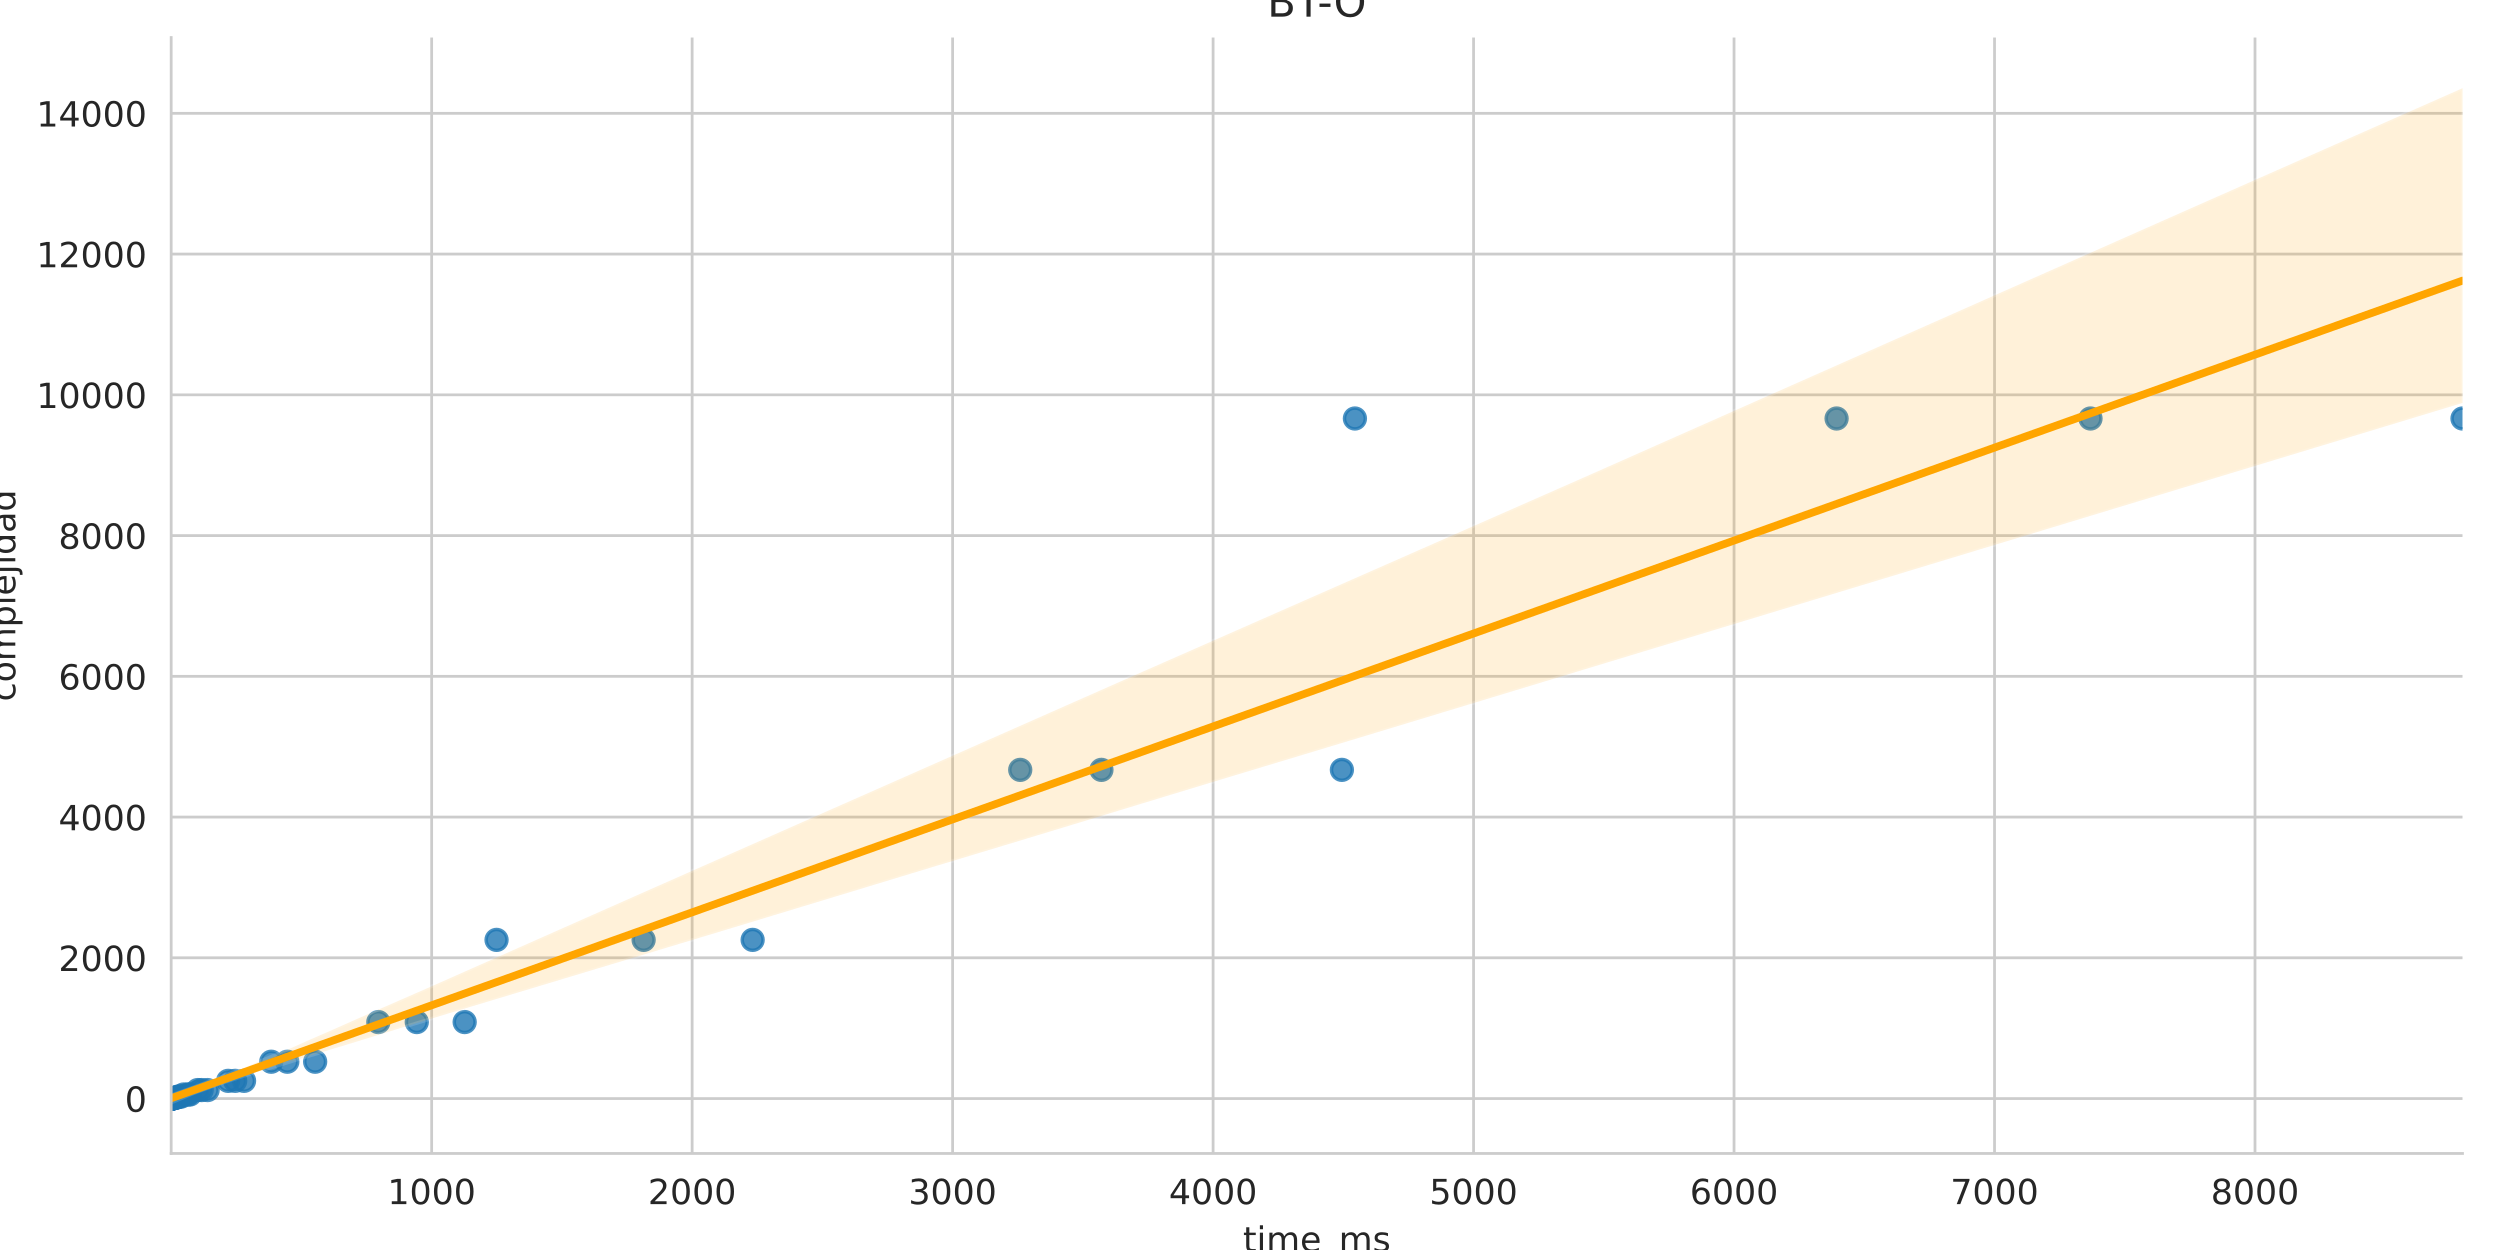 <?xml version="1.0" encoding="utf-8" standalone="no"?>
<!DOCTYPE svg PUBLIC "-//W3C//DTD SVG 1.1//EN"
  "http://www.w3.org/Graphics/SVG/1.1/DTD/svg11.dtd">
<!-- Created with matplotlib (https://matplotlib.org/) -->
<svg height="360pt" version="1.1" viewBox="0 0 720 360" width="720pt" xmlns="http://www.w3.org/2000/svg" xmlns:xlink="http://www.w3.org/1999/xlink">
 <defs>
  <style type="text/css">*{stroke-linecap:butt;stroke-linejoin:round;}</style>
 </defs>
 <g id="figure_1">
  <g id="patch_1">
   <path d="M 0 360 
L 720 360 
L 720 0 
L 0 0 
z
" style="fill:#ffffff;"/>
  </g>
  <g id="axes_1">
   <g id="patch_2">
    <path d="M 49.3 332.2 
L 709.2 332.2 
L 709.2 10.8 
L 49.3 10.8 
z
" style="fill:#ffffff;"/>
   </g>
   <g id="matplotlib.axis_1">
    <g id="xtick_1">
     <g id="line2d_1">
      <path clip-path="url(#pbe3dc96003)" d="M 124.317 332.2 
L 124.317 10.8 
" style="fill:none;stroke:#cccccc;stroke-linecap:round;stroke-width:0.8;"/>
     </g>
     <g id="text_1">
      <!-- 1000 -->
      <g style="fill:#262626;" transform="translate(111.592 346.798)scale(0.1 -0.1)">
       <defs>
        <path d="M 12.406 8.297 
L 28.516 8.297 
L 28.516 63.922 
L 10.984 60.406 
L 10.984 69.391 
L 28.422 72.906 
L 38.281 72.906 
L 38.281 8.297 
L 54.391 8.297 
L 54.391 0 
L 12.406 0 
z
" id="DejaVuSans-49"/>
        <path d="M 31.781 66.406 
Q 24.172 66.406 20.328 58.906 
Q 16.5 51.422 16.5 36.375 
Q 16.5 21.391 20.328 13.891 
Q 24.172 6.391 31.781 6.391 
Q 39.453 6.391 43.281 13.891 
Q 47.125 21.391 47.125 36.375 
Q 47.125 51.422 43.281 58.906 
Q 39.453 66.406 31.781 66.406 
z
M 31.781 74.219 
Q 44.047 74.219 50.516 64.516 
Q 56.984 54.828 56.984 36.375 
Q 56.984 17.969 50.516 8.266 
Q 44.047 -1.422 31.781 -1.422 
Q 19.531 -1.422 13.062 8.266 
Q 6.594 17.969 6.594 36.375 
Q 6.594 54.828 13.062 64.516 
Q 19.531 74.219 31.781 74.219 
z
" id="DejaVuSans-48"/>
       </defs>
       <use xlink:href="#DejaVuSans-49"/>
       <use x="63.623" xlink:href="#DejaVuSans-48"/>
       <use x="127.246" xlink:href="#DejaVuSans-48"/>
       <use x="190.869" xlink:href="#DejaVuSans-48"/>
      </g>
     </g>
    </g>
    <g id="xtick_2">
     <g id="line2d_2">
      <path clip-path="url(#pbe3dc96003)" d="M 199.335 332.2 
L 199.335 10.8 
" style="fill:none;stroke:#cccccc;stroke-linecap:round;stroke-width:0.8;"/>
     </g>
     <g id="text_2">
      <!-- 2000 -->
      <g style="fill:#262626;" transform="translate(186.61 346.798)scale(0.1 -0.1)">
       <defs>
        <path d="M 19.188 8.297 
L 53.609 8.297 
L 53.609 0 
L 7.328 0 
L 7.328 8.297 
Q 12.938 14.109 22.625 23.891 
Q 32.328 33.688 34.812 36.531 
Q 39.547 41.844 41.422 45.531 
Q 43.312 49.219 43.312 52.781 
Q 43.312 58.594 39.234 62.25 
Q 35.156 65.922 28.609 65.922 
Q 23.969 65.922 18.812 64.312 
Q 13.672 62.703 7.812 59.422 
L 7.812 69.391 
Q 13.766 71.781 18.938 73 
Q 24.125 74.219 28.422 74.219 
Q 39.75 74.219 46.484 68.547 
Q 53.219 62.891 53.219 53.422 
Q 53.219 48.922 51.531 44.891 
Q 49.859 40.875 45.406 35.406 
Q 44.188 33.984 37.641 27.219 
Q 31.109 20.453 19.188 8.297 
z
" id="DejaVuSans-50"/>
       </defs>
       <use xlink:href="#DejaVuSans-50"/>
       <use x="63.623" xlink:href="#DejaVuSans-48"/>
       <use x="127.246" xlink:href="#DejaVuSans-48"/>
       <use x="190.869" xlink:href="#DejaVuSans-48"/>
      </g>
     </g>
    </g>
    <g id="xtick_3">
     <g id="line2d_3">
      <path clip-path="url(#pbe3dc96003)" d="M 274.353 332.2 
L 274.353 10.8 
" style="fill:none;stroke:#cccccc;stroke-linecap:round;stroke-width:0.8;"/>
     </g>
     <g id="text_3">
      <!-- 3000 -->
      <g style="fill:#262626;" transform="translate(261.628 346.798)scale(0.1 -0.1)">
       <defs>
        <path d="M 40.578 39.312 
Q 47.656 37.797 51.625 33 
Q 55.609 28.219 55.609 21.188 
Q 55.609 10.406 48.188 4.484 
Q 40.766 -1.422 27.094 -1.422 
Q 22.516 -1.422 17.656 -0.516 
Q 12.797 0.391 7.625 2.203 
L 7.625 11.719 
Q 11.719 9.328 16.594 8.109 
Q 21.484 6.891 26.812 6.891 
Q 36.078 6.891 40.938 10.547 
Q 45.797 14.203 45.797 21.188 
Q 45.797 27.641 41.281 31.266 
Q 36.766 34.906 28.719 34.906 
L 20.219 34.906 
L 20.219 43.016 
L 29.109 43.016 
Q 36.375 43.016 40.234 45.922 
Q 44.094 48.828 44.094 54.297 
Q 44.094 59.906 40.109 62.906 
Q 36.141 65.922 28.719 65.922 
Q 24.656 65.922 20.016 65.031 
Q 15.375 64.156 9.812 62.312 
L 9.812 71.094 
Q 15.438 72.656 20.344 73.438 
Q 25.25 74.219 29.594 74.219 
Q 40.828 74.219 47.359 69.109 
Q 53.906 64.016 53.906 55.328 
Q 53.906 49.266 50.438 45.094 
Q 46.969 40.922 40.578 39.312 
z
" id="DejaVuSans-51"/>
       </defs>
       <use xlink:href="#DejaVuSans-51"/>
       <use x="63.623" xlink:href="#DejaVuSans-48"/>
       <use x="127.246" xlink:href="#DejaVuSans-48"/>
       <use x="190.869" xlink:href="#DejaVuSans-48"/>
      </g>
     </g>
    </g>
    <g id="xtick_4">
     <g id="line2d_4">
      <path clip-path="url(#pbe3dc96003)" d="M 349.371 332.2 
L 349.371 10.8 
" style="fill:none;stroke:#cccccc;stroke-linecap:round;stroke-width:0.8;"/>
     </g>
     <g id="text_4">
      <!-- 4000 -->
      <g style="fill:#262626;" transform="translate(336.646 346.798)scale(0.1 -0.1)">
       <defs>
        <path d="M 37.797 64.312 
L 12.891 25.391 
L 37.797 25.391 
z
M 35.203 72.906 
L 47.609 72.906 
L 47.609 25.391 
L 58.016 25.391 
L 58.016 17.188 
L 47.609 17.188 
L 47.609 0 
L 37.797 0 
L 37.797 17.188 
L 4.891 17.188 
L 4.891 26.703 
z
" id="DejaVuSans-52"/>
       </defs>
       <use xlink:href="#DejaVuSans-52"/>
       <use x="63.623" xlink:href="#DejaVuSans-48"/>
       <use x="127.246" xlink:href="#DejaVuSans-48"/>
       <use x="190.869" xlink:href="#DejaVuSans-48"/>
      </g>
     </g>
    </g>
    <g id="xtick_5">
     <g id="line2d_5">
      <path clip-path="url(#pbe3dc96003)" d="M 424.388 332.2 
L 424.388 10.8 
" style="fill:none;stroke:#cccccc;stroke-linecap:round;stroke-width:0.8;"/>
     </g>
     <g id="text_5">
      <!-- 5000 -->
      <g style="fill:#262626;" transform="translate(411.663 346.798)scale(0.1 -0.1)">
       <defs>
        <path d="M 10.797 72.906 
L 49.516 72.906 
L 49.516 64.594 
L 19.828 64.594 
L 19.828 46.734 
Q 21.969 47.469 24.109 47.828 
Q 26.266 48.188 28.422 48.188 
Q 40.625 48.188 47.75 41.5 
Q 54.891 34.812 54.891 23.391 
Q 54.891 11.625 47.562 5.094 
Q 40.234 -1.422 26.906 -1.422 
Q 22.312 -1.422 17.547 -0.641 
Q 12.797 0.141 7.719 1.703 
L 7.719 11.625 
Q 12.109 9.234 16.797 8.062 
Q 21.484 6.891 26.703 6.891 
Q 35.156 6.891 40.078 11.328 
Q 45.016 15.766 45.016 23.391 
Q 45.016 31 40.078 35.438 
Q 35.156 39.891 26.703 39.891 
Q 22.75 39.891 18.812 39.016 
Q 14.891 38.141 10.797 36.281 
z
" id="DejaVuSans-53"/>
       </defs>
       <use xlink:href="#DejaVuSans-53"/>
       <use x="63.623" xlink:href="#DejaVuSans-48"/>
       <use x="127.246" xlink:href="#DejaVuSans-48"/>
       <use x="190.869" xlink:href="#DejaVuSans-48"/>
      </g>
     </g>
    </g>
    <g id="xtick_6">
     <g id="line2d_6">
      <path clip-path="url(#pbe3dc96003)" d="M 499.406 332.2 
L 499.406 10.8 
" style="fill:none;stroke:#cccccc;stroke-linecap:round;stroke-width:0.8;"/>
     </g>
     <g id="text_6">
      <!-- 6000 -->
      <g style="fill:#262626;" transform="translate(486.681 346.798)scale(0.1 -0.1)">
       <defs>
        <path d="M 33.016 40.375 
Q 26.375 40.375 22.484 35.828 
Q 18.609 31.297 18.609 23.391 
Q 18.609 15.531 22.484 10.953 
Q 26.375 6.391 33.016 6.391 
Q 39.656 6.391 43.531 10.953 
Q 47.406 15.531 47.406 23.391 
Q 47.406 31.297 43.531 35.828 
Q 39.656 40.375 33.016 40.375 
z
M 52.594 71.297 
L 52.594 62.312 
Q 48.875 64.062 45.094 64.984 
Q 41.312 65.922 37.594 65.922 
Q 27.828 65.922 22.672 59.328 
Q 17.531 52.734 16.797 39.406 
Q 19.672 43.656 24.016 45.922 
Q 28.375 48.188 33.594 48.188 
Q 44.578 48.188 50.953 41.516 
Q 57.328 34.859 57.328 23.391 
Q 57.328 12.156 50.688 5.359 
Q 44.047 -1.422 33.016 -1.422 
Q 20.359 -1.422 13.672 8.266 
Q 6.984 17.969 6.984 36.375 
Q 6.984 53.656 15.188 63.938 
Q 23.391 74.219 37.203 74.219 
Q 40.922 74.219 44.703 73.484 
Q 48.484 72.75 52.594 71.297 
z
" id="DejaVuSans-54"/>
       </defs>
       <use xlink:href="#DejaVuSans-54"/>
       <use x="63.623" xlink:href="#DejaVuSans-48"/>
       <use x="127.246" xlink:href="#DejaVuSans-48"/>
       <use x="190.869" xlink:href="#DejaVuSans-48"/>
      </g>
     </g>
    </g>
    <g id="xtick_7">
     <g id="line2d_7">
      <path clip-path="url(#pbe3dc96003)" d="M 574.424 332.2 
L 574.424 10.8 
" style="fill:none;stroke:#cccccc;stroke-linecap:round;stroke-width:0.8;"/>
     </g>
     <g id="text_7">
      <!-- 7000 -->
      <g style="fill:#262626;" transform="translate(561.699 346.798)scale(0.1 -0.1)">
       <defs>
        <path d="M 8.203 72.906 
L 55.078 72.906 
L 55.078 68.703 
L 28.609 0 
L 18.312 0 
L 43.219 64.594 
L 8.203 64.594 
z
" id="DejaVuSans-55"/>
       </defs>
       <use xlink:href="#DejaVuSans-55"/>
       <use x="63.623" xlink:href="#DejaVuSans-48"/>
       <use x="127.246" xlink:href="#DejaVuSans-48"/>
       <use x="190.869" xlink:href="#DejaVuSans-48"/>
      </g>
     </g>
    </g>
    <g id="xtick_8">
     <g id="line2d_8">
      <path clip-path="url(#pbe3dc96003)" d="M 649.441 332.2 
L 649.441 10.8 
" style="fill:none;stroke:#cccccc;stroke-linecap:round;stroke-width:0.8;"/>
     </g>
     <g id="text_8">
      <!-- 8000 -->
      <g style="fill:#262626;" transform="translate(636.716 346.798)scale(0.1 -0.1)">
       <defs>
        <path d="M 31.781 34.625 
Q 24.75 34.625 20.719 30.859 
Q 16.703 27.094 16.703 20.516 
Q 16.703 13.922 20.719 10.156 
Q 24.75 6.391 31.781 6.391 
Q 38.812 6.391 42.859 10.172 
Q 46.922 13.969 46.922 20.516 
Q 46.922 27.094 42.891 30.859 
Q 38.875 34.625 31.781 34.625 
z
M 21.922 38.812 
Q 15.578 40.375 12.031 44.719 
Q 8.5 49.078 8.5 55.328 
Q 8.5 64.062 14.719 69.141 
Q 20.953 74.219 31.781 74.219 
Q 42.672 74.219 48.875 69.141 
Q 55.078 64.062 55.078 55.328 
Q 55.078 49.078 51.531 44.719 
Q 48 40.375 41.703 38.812 
Q 48.828 37.156 52.797 32.312 
Q 56.781 27.484 56.781 20.516 
Q 56.781 9.906 50.312 4.234 
Q 43.844 -1.422 31.781 -1.422 
Q 19.734 -1.422 13.25 4.234 
Q 6.781 9.906 6.781 20.516 
Q 6.781 27.484 10.781 32.312 
Q 14.797 37.156 21.922 38.812 
z
M 18.312 54.391 
Q 18.312 48.734 21.844 45.562 
Q 25.391 42.391 31.781 42.391 
Q 38.141 42.391 41.719 45.562 
Q 45.312 48.734 45.312 54.391 
Q 45.312 60.062 41.719 63.234 
Q 38.141 66.406 31.781 66.406 
Q 25.391 66.406 21.844 63.234 
Q 18.312 60.062 18.312 54.391 
z
" id="DejaVuSans-56"/>
       </defs>
       <use xlink:href="#DejaVuSans-56"/>
       <use x="63.623" xlink:href="#DejaVuSans-48"/>
       <use x="127.246" xlink:href="#DejaVuSans-48"/>
       <use x="190.869" xlink:href="#DejaVuSans-48"/>
      </g>
     </g>
    </g>
    <g id="text_9">
     <!-- time_ms -->
     <g style="fill:#262626;" transform="translate(357.979 360.477)scale(0.1 -0.1)">
      <defs>
       <path d="M 18.312 70.219 
L 18.312 54.688 
L 36.812 54.688 
L 36.812 47.703 
L 18.312 47.703 
L 18.312 18.016 
Q 18.312 11.328 20.141 9.422 
Q 21.969 7.516 27.594 7.516 
L 36.812 7.516 
L 36.812 0 
L 27.594 0 
Q 17.188 0 13.234 3.875 
Q 9.281 7.766 9.281 18.016 
L 9.281 47.703 
L 2.688 47.703 
L 2.688 54.688 
L 9.281 54.688 
L 9.281 70.219 
z
" id="DejaVuSans-116"/>
       <path d="M 9.422 54.688 
L 18.406 54.688 
L 18.406 0 
L 9.422 0 
z
M 9.422 75.984 
L 18.406 75.984 
L 18.406 64.594 
L 9.422 64.594 
z
" id="DejaVuSans-105"/>
       <path d="M 52 44.188 
Q 55.375 50.25 60.062 53.125 
Q 64.75 56 71.094 56 
Q 79.641 56 84.281 50.016 
Q 88.922 44.047 88.922 33.016 
L 88.922 0 
L 79.891 0 
L 79.891 32.719 
Q 79.891 40.578 77.094 44.375 
Q 74.312 48.188 68.609 48.188 
Q 61.625 48.188 57.562 43.547 
Q 53.516 38.922 53.516 30.906 
L 53.516 0 
L 44.484 0 
L 44.484 32.719 
Q 44.484 40.625 41.703 44.406 
Q 38.922 48.188 33.109 48.188 
Q 26.219 48.188 22.156 43.531 
Q 18.109 38.875 18.109 30.906 
L 18.109 0 
L 9.078 0 
L 9.078 54.688 
L 18.109 54.688 
L 18.109 46.188 
Q 21.188 51.219 25.484 53.609 
Q 29.781 56 35.688 56 
Q 41.656 56 45.828 52.969 
Q 50 49.953 52 44.188 
z
" id="DejaVuSans-109"/>
       <path d="M 56.203 29.594 
L 56.203 25.203 
L 14.891 25.203 
Q 15.484 15.922 20.484 11.062 
Q 25.484 6.203 34.422 6.203 
Q 39.594 6.203 44.453 7.469 
Q 49.312 8.734 54.109 11.281 
L 54.109 2.781 
Q 49.266 0.734 44.188 -0.344 
Q 39.109 -1.422 33.891 -1.422 
Q 20.797 -1.422 13.156 6.188 
Q 5.516 13.812 5.516 26.812 
Q 5.516 40.234 12.766 48.109 
Q 20.016 56 32.328 56 
Q 43.359 56 49.781 48.891 
Q 56.203 41.797 56.203 29.594 
z
M 47.219 32.234 
Q 47.125 39.594 43.094 43.984 
Q 39.062 48.391 32.422 48.391 
Q 24.906 48.391 20.391 44.141 
Q 15.875 39.891 15.188 32.172 
z
" id="DejaVuSans-101"/>
       <path d="M 50.984 -16.609 
L 50.984 -23.578 
L -0.984 -23.578 
L -0.984 -16.609 
z
" id="DejaVuSans-95"/>
       <path d="M 44.281 53.078 
L 44.281 44.578 
Q 40.484 46.531 36.375 47.5 
Q 32.281 48.484 27.875 48.484 
Q 21.188 48.484 17.844 46.438 
Q 14.5 44.391 14.5 40.281 
Q 14.5 37.156 16.891 35.375 
Q 19.281 33.594 26.516 31.984 
L 29.594 31.297 
Q 39.156 29.25 43.188 25.516 
Q 47.219 21.781 47.219 15.094 
Q 47.219 7.469 41.188 3.016 
Q 35.156 -1.422 24.609 -1.422 
Q 20.219 -1.422 15.453 -0.562 
Q 10.688 0.297 5.422 2 
L 5.422 11.281 
Q 10.406 8.688 15.234 7.391 
Q 20.062 6.109 24.812 6.109 
Q 31.156 6.109 34.562 8.281 
Q 37.984 10.453 37.984 14.406 
Q 37.984 18.062 35.516 20.016 
Q 33.062 21.969 24.703 23.781 
L 21.578 24.516 
Q 13.234 26.266 9.516 29.906 
Q 5.812 33.547 5.812 39.891 
Q 5.812 47.609 11.281 51.797 
Q 16.75 56 26.812 56 
Q 31.781 56 36.172 55.266 
Q 40.578 54.547 44.281 53.078 
z
" id="DejaVuSans-115"/>
      </defs>
      <use xlink:href="#DejaVuSans-116"/>
      <use x="39.209" xlink:href="#DejaVuSans-105"/>
      <use x="66.992" xlink:href="#DejaVuSans-109"/>
      <use x="164.404" xlink:href="#DejaVuSans-101"/>
      <use x="225.928" xlink:href="#DejaVuSans-95"/>
      <use x="275.928" xlink:href="#DejaVuSans-109"/>
      <use x="373.34" xlink:href="#DejaVuSans-115"/>
     </g>
    </g>
   </g>
   <g id="matplotlib.axis_2">
    <g id="ytick_1">
     <g id="line2d_9">
      <path clip-path="url(#pbe3dc96003)" d="M 49.3 316.387 
L 709.2 316.387 
" style="fill:none;stroke:#cccccc;stroke-linecap:round;stroke-width:0.8;"/>
     </g>
     <g id="text_10">
      <!-- 0 -->
      <g style="fill:#262626;" transform="translate(35.938 320.186)scale(0.1 -0.1)">
       <use xlink:href="#DejaVuSans-48"/>
      </g>
     </g>
    </g>
    <g id="ytick_2">
     <g id="line2d_10">
      <path clip-path="url(#pbe3dc96003)" d="M 49.3 275.852 
L 709.2 275.852 
" style="fill:none;stroke:#cccccc;stroke-linecap:round;stroke-width:0.8;"/>
     </g>
     <g id="text_11">
      <!-- 2000 -->
      <g style="fill:#262626;" transform="translate(16.85 279.651)scale(0.1 -0.1)">
       <use xlink:href="#DejaVuSans-50"/>
       <use x="63.623" xlink:href="#DejaVuSans-48"/>
       <use x="127.246" xlink:href="#DejaVuSans-48"/>
       <use x="190.869" xlink:href="#DejaVuSans-48"/>
      </g>
     </g>
    </g>
    <g id="ytick_3">
     <g id="line2d_11">
      <path clip-path="url(#pbe3dc96003)" d="M 49.3 235.317 
L 709.2 235.317 
" style="fill:none;stroke:#cccccc;stroke-linecap:round;stroke-width:0.8;"/>
     </g>
     <g id="text_12">
      <!-- 4000 -->
      <g style="fill:#262626;" transform="translate(16.85 239.117)scale(0.1 -0.1)">
       <use xlink:href="#DejaVuSans-52"/>
       <use x="63.623" xlink:href="#DejaVuSans-48"/>
       <use x="127.246" xlink:href="#DejaVuSans-48"/>
       <use x="190.869" xlink:href="#DejaVuSans-48"/>
      </g>
     </g>
    </g>
    <g id="ytick_4">
     <g id="line2d_12">
      <path clip-path="url(#pbe3dc96003)" d="M 49.3 194.782 
L 709.2 194.782 
" style="fill:none;stroke:#cccccc;stroke-linecap:round;stroke-width:0.8;"/>
     </g>
     <g id="text_13">
      <!-- 6000 -->
      <g style="fill:#262626;" transform="translate(16.85 198.582)scale(0.1 -0.1)">
       <use xlink:href="#DejaVuSans-54"/>
       <use x="63.623" xlink:href="#DejaVuSans-48"/>
       <use x="127.246" xlink:href="#DejaVuSans-48"/>
       <use x="190.869" xlink:href="#DejaVuSans-48"/>
      </g>
     </g>
    </g>
    <g id="ytick_5">
     <g id="line2d_13">
      <path clip-path="url(#pbe3dc96003)" d="M 49.3 154.248 
L 709.2 154.248 
" style="fill:none;stroke:#cccccc;stroke-linecap:round;stroke-width:0.8;"/>
     </g>
     <g id="text_14">
      <!-- 8000 -->
      <g style="fill:#262626;" transform="translate(16.85 158.047)scale(0.1 -0.1)">
       <use xlink:href="#DejaVuSans-56"/>
       <use x="63.623" xlink:href="#DejaVuSans-48"/>
       <use x="127.246" xlink:href="#DejaVuSans-48"/>
       <use x="190.869" xlink:href="#DejaVuSans-48"/>
      </g>
     </g>
    </g>
    <g id="ytick_6">
     <g id="line2d_14">
      <path clip-path="url(#pbe3dc96003)" d="M 49.3 113.713 
L 709.2 113.713 
" style="fill:none;stroke:#cccccc;stroke-linecap:round;stroke-width:0.8;"/>
     </g>
     <g id="text_15">
      <!-- 10000 -->
      <g style="fill:#262626;" transform="translate(10.488 117.512)scale(0.1 -0.1)">
       <use xlink:href="#DejaVuSans-49"/>
       <use x="63.623" xlink:href="#DejaVuSans-48"/>
       <use x="127.246" xlink:href="#DejaVuSans-48"/>
       <use x="190.869" xlink:href="#DejaVuSans-48"/>
       <use x="254.492" xlink:href="#DejaVuSans-48"/>
      </g>
     </g>
    </g>
    <g id="ytick_7">
     <g id="line2d_15">
      <path clip-path="url(#pbe3dc96003)" d="M 49.3 73.178 
L 709.2 73.178 
" style="fill:none;stroke:#cccccc;stroke-linecap:round;stroke-width:0.8;"/>
     </g>
     <g id="text_16">
      <!-- 12000 -->
      <g style="fill:#262626;" transform="translate(10.488 76.977)scale(0.1 -0.1)">
       <use xlink:href="#DejaVuSans-49"/>
       <use x="63.623" xlink:href="#DejaVuSans-50"/>
       <use x="127.246" xlink:href="#DejaVuSans-48"/>
       <use x="190.869" xlink:href="#DejaVuSans-48"/>
       <use x="254.492" xlink:href="#DejaVuSans-48"/>
      </g>
     </g>
    </g>
    <g id="ytick_8">
     <g id="line2d_16">
      <path clip-path="url(#pbe3dc96003)" d="M 49.3 32.643 
L 709.2 32.643 
" style="fill:none;stroke:#cccccc;stroke-linecap:round;stroke-width:0.8;"/>
     </g>
     <g id="text_17">
      <!-- 14000 -->
      <g style="fill:#262626;" transform="translate(10.488 36.442)scale(0.1 -0.1)">
       <use xlink:href="#DejaVuSans-49"/>
       <use x="63.623" xlink:href="#DejaVuSans-52"/>
       <use x="127.246" xlink:href="#DejaVuSans-48"/>
       <use x="190.869" xlink:href="#DejaVuSans-48"/>
       <use x="254.492" xlink:href="#DejaVuSans-48"/>
      </g>
     </g>
    </g>
    <g id="text_18">
     <!-- complejidad -->
     <g style="fill:#262626;" transform="translate(4.408 202.009)rotate(-90)scale(0.1 -0.1)">
      <defs>
       <path d="M 48.781 52.594 
L 48.781 44.188 
Q 44.969 46.297 41.141 47.344 
Q 37.312 48.391 33.406 48.391 
Q 24.656 48.391 19.812 42.844 
Q 14.984 37.312 14.984 27.297 
Q 14.984 17.281 19.812 11.734 
Q 24.656 6.203 33.406 6.203 
Q 37.312 6.203 41.141 7.25 
Q 44.969 8.297 48.781 10.406 
L 48.781 2.094 
Q 45.016 0.344 40.984 -0.531 
Q 36.969 -1.422 32.422 -1.422 
Q 20.062 -1.422 12.781 6.344 
Q 5.516 14.109 5.516 27.297 
Q 5.516 40.672 12.859 48.328 
Q 20.219 56 33.016 56 
Q 37.156 56 41.109 55.141 
Q 45.062 54.297 48.781 52.594 
z
" id="DejaVuSans-99"/>
       <path d="M 30.609 48.391 
Q 23.391 48.391 19.188 42.75 
Q 14.984 37.109 14.984 27.297 
Q 14.984 17.484 19.156 11.844 
Q 23.344 6.203 30.609 6.203 
Q 37.797 6.203 41.984 11.859 
Q 46.188 17.531 46.188 27.297 
Q 46.188 37.016 41.984 42.703 
Q 37.797 48.391 30.609 48.391 
z
M 30.609 56 
Q 42.328 56 49.016 48.375 
Q 55.719 40.766 55.719 27.297 
Q 55.719 13.875 49.016 6.219 
Q 42.328 -1.422 30.609 -1.422 
Q 18.844 -1.422 12.172 6.219 
Q 5.516 13.875 5.516 27.297 
Q 5.516 40.766 12.172 48.375 
Q 18.844 56 30.609 56 
z
" id="DejaVuSans-111"/>
       <path d="M 18.109 8.203 
L 18.109 -20.797 
L 9.078 -20.797 
L 9.078 54.688 
L 18.109 54.688 
L 18.109 46.391 
Q 20.953 51.266 25.266 53.625 
Q 29.594 56 35.594 56 
Q 45.562 56 51.781 48.094 
Q 58.016 40.188 58.016 27.297 
Q 58.016 14.406 51.781 6.484 
Q 45.562 -1.422 35.594 -1.422 
Q 29.594 -1.422 25.266 0.953 
Q 20.953 3.328 18.109 8.203 
z
M 48.688 27.297 
Q 48.688 37.203 44.609 42.844 
Q 40.531 48.484 33.406 48.484 
Q 26.266 48.484 22.188 42.844 
Q 18.109 37.203 18.109 27.297 
Q 18.109 17.391 22.188 11.75 
Q 26.266 6.109 33.406 6.109 
Q 40.531 6.109 44.609 11.75 
Q 48.688 17.391 48.688 27.297 
z
" id="DejaVuSans-112"/>
       <path d="M 9.422 75.984 
L 18.406 75.984 
L 18.406 0 
L 9.422 0 
z
" id="DejaVuSans-108"/>
       <path d="M 9.422 54.688 
L 18.406 54.688 
L 18.406 -0.984 
Q 18.406 -11.422 14.422 -16.109 
Q 10.453 -20.797 1.609 -20.797 
L -1.812 -20.797 
L -1.812 -13.188 
L 0.594 -13.188 
Q 5.719 -13.188 7.562 -10.812 
Q 9.422 -8.453 9.422 -0.984 
z
M 9.422 75.984 
L 18.406 75.984 
L 18.406 64.594 
L 9.422 64.594 
z
" id="DejaVuSans-106"/>
       <path d="M 45.406 46.391 
L 45.406 75.984 
L 54.391 75.984 
L 54.391 0 
L 45.406 0 
L 45.406 8.203 
Q 42.578 3.328 38.25 0.953 
Q 33.938 -1.422 27.875 -1.422 
Q 17.969 -1.422 11.734 6.484 
Q 5.516 14.406 5.516 27.297 
Q 5.516 40.188 11.734 48.094 
Q 17.969 56 27.875 56 
Q 33.938 56 38.25 53.625 
Q 42.578 51.266 45.406 46.391 
z
M 14.797 27.297 
Q 14.797 17.391 18.875 11.75 
Q 22.953 6.109 30.078 6.109 
Q 37.203 6.109 41.297 11.75 
Q 45.406 17.391 45.406 27.297 
Q 45.406 37.203 41.297 42.844 
Q 37.203 48.484 30.078 48.484 
Q 22.953 48.484 18.875 42.844 
Q 14.797 37.203 14.797 27.297 
z
" id="DejaVuSans-100"/>
       <path d="M 34.281 27.484 
Q 23.391 27.484 19.188 25 
Q 14.984 22.516 14.984 16.5 
Q 14.984 11.719 18.141 8.906 
Q 21.297 6.109 26.703 6.109 
Q 34.188 6.109 38.703 11.406 
Q 43.219 16.703 43.219 25.484 
L 43.219 27.484 
z
M 52.203 31.203 
L 52.203 0 
L 43.219 0 
L 43.219 8.297 
Q 40.141 3.328 35.547 0.953 
Q 30.953 -1.422 24.312 -1.422 
Q 15.922 -1.422 10.953 3.297 
Q 6 8.016 6 15.922 
Q 6 25.141 12.172 29.828 
Q 18.359 34.516 30.609 34.516 
L 43.219 34.516 
L 43.219 35.406 
Q 43.219 41.609 39.141 45 
Q 35.062 48.391 27.688 48.391 
Q 23 48.391 18.547 47.266 
Q 14.109 46.141 10.016 43.891 
L 10.016 52.203 
Q 14.938 54.109 19.578 55.047 
Q 24.219 56 28.609 56 
Q 40.484 56 46.344 49.844 
Q 52.203 43.703 52.203 31.203 
z
" id="DejaVuSans-97"/>
      </defs>
      <use xlink:href="#DejaVuSans-99"/>
      <use x="54.98" xlink:href="#DejaVuSans-111"/>
      <use x="116.162" xlink:href="#DejaVuSans-109"/>
      <use x="213.574" xlink:href="#DejaVuSans-112"/>
      <use x="277.051" xlink:href="#DejaVuSans-108"/>
      <use x="304.834" xlink:href="#DejaVuSans-101"/>
      <use x="366.357" xlink:href="#DejaVuSans-106"/>
      <use x="394.141" xlink:href="#DejaVuSans-105"/>
      <use x="421.924" xlink:href="#DejaVuSans-100"/>
      <use x="485.4" xlink:href="#DejaVuSans-97"/>
      <use x="546.68" xlink:href="#DejaVuSans-100"/>
     </g>
    </g>
   </g>
   <g id="PathCollection_1">
    <defs>
     <path d="M 0 3 
C 0.796 3 1.559 2.684 2.121 2.121 
C 2.684 1.559 3 0.796 3 0 
C 3 -0.796 2.684 -1.559 2.121 -2.121 
C 1.559 -2.684 0.796 -3 0 -3 
C -0.796 -3 -1.559 -2.684 -2.121 -2.121 
C -2.684 -1.559 -3 -0.796 -3 0 
C -3 0.796 -2.684 1.559 -2.121 2.121 
C -1.559 2.684 -0.796 3 0 3 
z
" id="m4bb0328470" style="stroke:#1f77b4;stroke-opacity:0.8;"/>
    </defs>
    <g clip-path="url(#pbe3dc96003)">
     <use style="fill:#1f77b4;fill-opacity:0.8;stroke:#1f77b4;stroke-opacity:0.8;" x="49.3" xlink:href="#m4bb0328470" y="316.387"/>
     <use style="fill:#1f77b4;fill-opacity:0.8;stroke:#1f77b4;stroke-opacity:0.8;" x="49.3" xlink:href="#m4bb0328470" y="316.387"/>
     <use style="fill:#1f77b4;fill-opacity:0.8;stroke:#1f77b4;stroke-opacity:0.8;" x="49.3" xlink:href="#m4bb0328470" y="316.387"/>
     <use style="fill:#1f77b4;fill-opacity:0.8;stroke:#1f77b4;stroke-opacity:0.8;" x="49.3" xlink:href="#m4bb0328470" y="316.387"/>
     <use style="fill:#1f77b4;fill-opacity:0.8;stroke:#1f77b4;stroke-opacity:0.8;" x="49.301" xlink:href="#m4bb0328470" y="316.387"/>
     <use style="fill:#1f77b4;fill-opacity:0.8;stroke:#1f77b4;stroke-opacity:0.8;" x="49.301" xlink:href="#m4bb0328470" y="316.387"/>
     <use style="fill:#1f77b4;fill-opacity:0.8;stroke:#1f77b4;stroke-opacity:0.8;" x="49.302" xlink:href="#m4bb0328470" y="316.387"/>
     <use style="fill:#1f77b4;fill-opacity:0.8;stroke:#1f77b4;stroke-opacity:0.8;" x="49.305" xlink:href="#m4bb0328470" y="316.387"/>
     <use style="fill:#1f77b4;fill-opacity:0.8;stroke:#1f77b4;stroke-opacity:0.8;" x="49.306" xlink:href="#m4bb0328470" y="316.386"/>
     <use style="fill:#1f77b4;fill-opacity:0.8;stroke:#1f77b4;stroke-opacity:0.8;" x="49.316" xlink:href="#m4bb0328470" y="316.386"/>
     <use style="fill:#1f77b4;fill-opacity:0.8;stroke:#1f77b4;stroke-opacity:0.8;" x="49.327" xlink:href="#m4bb0328470" y="316.384"/>
     <use style="fill:#1f77b4;fill-opacity:0.8;stroke:#1f77b4;stroke-opacity:0.8;" x="49.361" xlink:href="#m4bb0328470" y="316.381"/>
     <use style="fill:#1f77b4;fill-opacity:0.8;stroke:#1f77b4;stroke-opacity:0.8;" x="49.4" xlink:href="#m4bb0328470" y="316.373"/>
     <use style="fill:#1f77b4;fill-opacity:0.8;stroke:#1f77b4;stroke-opacity:0.8;" x="49.481" xlink:href="#m4bb0328470" y="316.358"/>
     <use style="fill:#1f77b4;fill-opacity:0.8;stroke:#1f77b4;stroke-opacity:0.8;" x="49.612" xlink:href="#m4bb0328470" y="316.326"/>
     <use style="fill:#1f77b4;fill-opacity:0.8;stroke:#1f77b4;stroke-opacity:0.8;" x="49.956" xlink:href="#m4bb0328470" y="316.26"/>
     <use style="fill:#1f77b4;fill-opacity:0.8;stroke:#1f77b4;stroke-opacity:0.8;" x="50.477" xlink:href="#m4bb0328470" y="316.119"/>
     <use style="fill:#1f77b4;fill-opacity:0.8;stroke:#1f77b4;stroke-opacity:0.8;" x="51.261" xlink:href="#m4bb0328470" y="315.826"/>
     <use style="fill:#1f77b4;fill-opacity:0.8;stroke:#1f77b4;stroke-opacity:0.8;" x="52.901" xlink:href="#m4bb0328470" y="315.214"/>
     <use style="fill:#1f77b4;fill-opacity:0.8;stroke:#1f77b4;stroke-opacity:0.8;" x="56.943" xlink:href="#m4bb0328470" y="313.939"/>
     <use style="fill:#1f77b4;fill-opacity:0.8;stroke:#1f77b4;stroke-opacity:0.8;" x="65.702" xlink:href="#m4bb0328470" y="311.287"/>
     <use style="fill:#1f77b4;fill-opacity:0.8;stroke:#1f77b4;stroke-opacity:0.8;" x="78.112" xlink:href="#m4bb0328470" y="305.778"/>
     <use style="fill:#1f77b4;fill-opacity:0.8;stroke:#1f77b4;stroke-opacity:0.8;" x="108.958" xlink:href="#m4bb0328470" y="294.353"/>
     <use style="fill:#1f77b4;fill-opacity:0.8;stroke:#1f77b4;stroke-opacity:0.8;" x="143.005" xlink:href="#m4bb0328470" y="270.687"/>
     <use style="fill:#1f77b4;fill-opacity:0.8;stroke:#1f77b4;stroke-opacity:0.8;" x="293.826" xlink:href="#m4bb0328470" y="221.722"/>
     <use style="fill:#1f77b4;fill-opacity:0.8;stroke:#1f77b4;stroke-opacity:0.8;" x="528.937" xlink:href="#m4bb0328470" y="120.529"/>
     <use style="fill:#1f77b4;fill-opacity:0.8;stroke:#1f77b4;stroke-opacity:0.8;" x="49.3" xlink:href="#m4bb0328470" y="316.387"/>
     <use style="fill:#1f77b4;fill-opacity:0.8;stroke:#1f77b4;stroke-opacity:0.8;" x="49.3" xlink:href="#m4bb0328470" y="316.387"/>
     <use style="fill:#1f77b4;fill-opacity:0.8;stroke:#1f77b4;stroke-opacity:0.8;" x="49.3" xlink:href="#m4bb0328470" y="316.387"/>
     <use style="fill:#1f77b4;fill-opacity:0.8;stroke:#1f77b4;stroke-opacity:0.8;" x="49.301" xlink:href="#m4bb0328470" y="316.387"/>
     <use style="fill:#1f77b4;fill-opacity:0.8;stroke:#1f77b4;stroke-opacity:0.8;" x="49.301" xlink:href="#m4bb0328470" y="316.387"/>
     <use style="fill:#1f77b4;fill-opacity:0.8;stroke:#1f77b4;stroke-opacity:0.8;" x="49.301" xlink:href="#m4bb0328470" y="316.387"/>
     <use style="fill:#1f77b4;fill-opacity:0.8;stroke:#1f77b4;stroke-opacity:0.8;" x="49.302" xlink:href="#m4bb0328470" y="316.387"/>
     <use style="fill:#1f77b4;fill-opacity:0.8;stroke:#1f77b4;stroke-opacity:0.8;" x="49.304" xlink:href="#m4bb0328470" y="316.387"/>
     <use style="fill:#1f77b4;fill-opacity:0.8;stroke:#1f77b4;stroke-opacity:0.8;" x="49.307" xlink:href="#m4bb0328470" y="316.386"/>
     <use style="fill:#1f77b4;fill-opacity:0.8;stroke:#1f77b4;stroke-opacity:0.8;" x="49.316" xlink:href="#m4bb0328470" y="316.386"/>
     <use style="fill:#1f77b4;fill-opacity:0.8;stroke:#1f77b4;stroke-opacity:0.8;" x="49.328" xlink:href="#m4bb0328470" y="316.384"/>
     <use style="fill:#1f77b4;fill-opacity:0.8;stroke:#1f77b4;stroke-opacity:0.8;" x="49.356" xlink:href="#m4bb0328470" y="316.381"/>
     <use style="fill:#1f77b4;fill-opacity:0.8;stroke:#1f77b4;stroke-opacity:0.8;" x="49.397" xlink:href="#m4bb0328470" y="316.373"/>
     <use style="fill:#1f77b4;fill-opacity:0.8;stroke:#1f77b4;stroke-opacity:0.8;" x="49.492" xlink:href="#m4bb0328470" y="316.358"/>
     <use style="fill:#1f77b4;fill-opacity:0.8;stroke:#1f77b4;stroke-opacity:0.8;" x="49.652" xlink:href="#m4bb0328470" y="316.326"/>
     <use style="fill:#1f77b4;fill-opacity:0.8;stroke:#1f77b4;stroke-opacity:0.8;" x="49.986" xlink:href="#m4bb0328470" y="316.26"/>
     <use style="fill:#1f77b4;fill-opacity:0.8;stroke:#1f77b4;stroke-opacity:0.8;" x="50.643" xlink:href="#m4bb0328470" y="316.119"/>
     <use style="fill:#1f77b4;fill-opacity:0.8;stroke:#1f77b4;stroke-opacity:0.8;" x="51.691" xlink:href="#m4bb0328470" y="315.826"/>
     <use style="fill:#1f77b4;fill-opacity:0.8;stroke:#1f77b4;stroke-opacity:0.8;" x="54.129" xlink:href="#m4bb0328470" y="315.214"/>
     <use style="fill:#1f77b4;fill-opacity:0.8;stroke:#1f77b4;stroke-opacity:0.8;" x="58.081" xlink:href="#m4bb0328470" y="313.939"/>
     <use style="fill:#1f77b4;fill-opacity:0.8;stroke:#1f77b4;stroke-opacity:0.8;" x="67.732" xlink:href="#m4bb0328470" y="311.287"/>
     <use style="fill:#1f77b4;fill-opacity:0.8;stroke:#1f77b4;stroke-opacity:0.8;" x="82.738" xlink:href="#m4bb0328470" y="305.778"/>
     <use style="fill:#1f77b4;fill-opacity:0.8;stroke:#1f77b4;stroke-opacity:0.8;" x="120.03" xlink:href="#m4bb0328470" y="294.353"/>
     <use style="fill:#1f77b4;fill-opacity:0.8;stroke:#1f77b4;stroke-opacity:0.8;" x="185.366" xlink:href="#m4bb0328470" y="270.687"/>
     <use style="fill:#1f77b4;fill-opacity:0.8;stroke:#1f77b4;stroke-opacity:0.8;" x="317.21" xlink:href="#m4bb0328470" y="221.722"/>
     <use style="fill:#1f77b4;fill-opacity:0.8;stroke:#1f77b4;stroke-opacity:0.8;" x="602.062" xlink:href="#m4bb0328470" y="120.529"/>
     <use style="fill:#1f77b4;fill-opacity:0.8;stroke:#1f77b4;stroke-opacity:0.8;" x="49.3" xlink:href="#m4bb0328470" y="316.387"/>
     <use style="fill:#1f77b4;fill-opacity:0.8;stroke:#1f77b4;stroke-opacity:0.8;" x="49.3" xlink:href="#m4bb0328470" y="316.387"/>
     <use style="fill:#1f77b4;fill-opacity:0.8;stroke:#1f77b4;stroke-opacity:0.8;" x="49.3" xlink:href="#m4bb0328470" y="316.387"/>
     <use style="fill:#1f77b4;fill-opacity:0.8;stroke:#1f77b4;stroke-opacity:0.8;" x="49.3" xlink:href="#m4bb0328470" y="316.387"/>
     <use style="fill:#1f77b4;fill-opacity:0.8;stroke:#1f77b4;stroke-opacity:0.8;" x="49.301" xlink:href="#m4bb0328470" y="316.387"/>
     <use style="fill:#1f77b4;fill-opacity:0.8;stroke:#1f77b4;stroke-opacity:0.8;" x="49.301" xlink:href="#m4bb0328470" y="316.387"/>
     <use style="fill:#1f77b4;fill-opacity:0.8;stroke:#1f77b4;stroke-opacity:0.8;" x="49.302" xlink:href="#m4bb0328470" y="316.387"/>
     <use style="fill:#1f77b4;fill-opacity:0.8;stroke:#1f77b4;stroke-opacity:0.8;" x="49.303" xlink:href="#m4bb0328470" y="316.387"/>
     <use style="fill:#1f77b4;fill-opacity:0.8;stroke:#1f77b4;stroke-opacity:0.8;" x="49.308" xlink:href="#m4bb0328470" y="316.386"/>
     <use style="fill:#1f77b4;fill-opacity:0.8;stroke:#1f77b4;stroke-opacity:0.8;" x="49.312" xlink:href="#m4bb0328470" y="316.386"/>
     <use style="fill:#1f77b4;fill-opacity:0.8;stroke:#1f77b4;stroke-opacity:0.8;" x="49.328" xlink:href="#m4bb0328470" y="316.384"/>
     <use style="fill:#1f77b4;fill-opacity:0.8;stroke:#1f77b4;stroke-opacity:0.8;" x="49.35" xlink:href="#m4bb0328470" y="316.381"/>
     <use style="fill:#1f77b4;fill-opacity:0.8;stroke:#1f77b4;stroke-opacity:0.8;" x="49.402" xlink:href="#m4bb0328470" y="316.373"/>
     <use style="fill:#1f77b4;fill-opacity:0.8;stroke:#1f77b4;stroke-opacity:0.8;" x="49.507" xlink:href="#m4bb0328470" y="316.358"/>
     <use style="fill:#1f77b4;fill-opacity:0.8;stroke:#1f77b4;stroke-opacity:0.8;" x="49.683" xlink:href="#m4bb0328470" y="316.326"/>
     <use style="fill:#1f77b4;fill-opacity:0.8;stroke:#1f77b4;stroke-opacity:0.8;" x="50.089" xlink:href="#m4bb0328470" y="316.26"/>
     <use style="fill:#1f77b4;fill-opacity:0.8;stroke:#1f77b4;stroke-opacity:0.8;" x="50.739" xlink:href="#m4bb0328470" y="316.119"/>
     <use style="fill:#1f77b4;fill-opacity:0.8;stroke:#1f77b4;stroke-opacity:0.8;" x="52.171" xlink:href="#m4bb0328470" y="315.826"/>
     <use style="fill:#1f77b4;fill-opacity:0.8;stroke:#1f77b4;stroke-opacity:0.8;" x="54.712" xlink:href="#m4bb0328470" y="315.214"/>
     <use style="fill:#1f77b4;fill-opacity:0.8;stroke:#1f77b4;stroke-opacity:0.8;" x="59.791" xlink:href="#m4bb0328470" y="313.939"/>
     <use style="fill:#1f77b4;fill-opacity:0.8;stroke:#1f77b4;stroke-opacity:0.8;" x="70.285" xlink:href="#m4bb0328470" y="311.287"/>
     <use style="fill:#1f77b4;fill-opacity:0.8;stroke:#1f77b4;stroke-opacity:0.8;" x="90.763" xlink:href="#m4bb0328470" y="305.778"/>
     <use style="fill:#1f77b4;fill-opacity:0.8;stroke:#1f77b4;stroke-opacity:0.8;" x="133.824" xlink:href="#m4bb0328470" y="294.353"/>
     <use style="fill:#1f77b4;fill-opacity:0.8;stroke:#1f77b4;stroke-opacity:0.8;" x="216.762" xlink:href="#m4bb0328470" y="270.687"/>
     <use style="fill:#1f77b4;fill-opacity:0.8;stroke:#1f77b4;stroke-opacity:0.8;" x="386.465" xlink:href="#m4bb0328470" y="221.722"/>
     <use style="fill:#1f77b4;fill-opacity:0.8;stroke:#1f77b4;stroke-opacity:0.8;" x="709.2" xlink:href="#m4bb0328470" y="120.529"/>
     <use style="fill:#1f77b4;fill-opacity:0.8;stroke:#1f77b4;stroke-opacity:0.8;" x="390.214" xlink:href="#m4bb0328470" y="120.529"/>
    </g>
   </g>
   <g id="PolyCollection_1">
    <defs>
     <path d="M 49.3 -44.577 
L 49.3 -42.409 
L 55.966 -45.198 
L 62.631 -47.637 
L 69.297 -49.81 
L 75.963 -51.871 
L 82.628 -53.901 
L 89.294 -55.969 
L 95.96 -57.969 
L 102.625 -59.993 
L 109.291 -62.053 
L 115.957 -64.114 
L 122.622 -66.147 
L 129.288 -68.176 
L 135.954 -70.185 
L 142.619 -72.193 
L 149.285 -74.203 
L 155.951 -76.211 
L 162.616 -78.22 
L 169.282 -80.229 
L 175.947 -82.238 
L 182.613 -84.247 
L 189.279 -86.255 
L 195.944 -88.264 
L 202.61 -90.273 
L 209.276 -92.287 
L 215.941 -94.312 
L 222.607 -96.337 
L 229.273 -98.361 
L 235.938 -100.386 
L 242.604 -102.411 
L 249.27 -104.436 
L 255.935 -106.461 
L 262.601 -108.486 
L 269.267 -110.507 
L 275.932 -112.522 
L 282.598 -114.536 
L 289.264 -116.551 
L 295.929 -118.565 
L 302.595 -120.592 
L 309.261 -122.62 
L 315.926 -124.648 
L 322.592 -126.676 
L 329.258 -128.704 
L 335.923 -130.732 
L 342.589 -132.76 
L 349.255 -134.788 
L 355.92 -136.801 
L 362.586 -138.813 
L 369.252 -140.826 
L 375.917 -142.838 
L 382.583 -144.85 
L 389.248 -146.866 
L 395.914 -148.888 
L 402.58 -150.911 
L 409.245 -152.934 
L 415.911 -154.956 
L 422.577 -156.979 
L 429.242 -159.002 
L 435.908 -161.025 
L 442.574 -163.047 
L 449.239 -165.07 
L 455.905 -167.093 
L 462.571 -169.115 
L 469.236 -171.138 
L 475.902 -173.161 
L 482.568 -175.183 
L 489.233 -177.206 
L 495.899 -179.229 
L 502.565 -181.252 
L 509.23 -183.274 
L 515.896 -185.297 
L 522.562 -187.32 
L 529.227 -189.342 
L 535.893 -191.365 
L 542.559 -193.388 
L 549.224 -195.41 
L 555.89 -197.433 
L 562.556 -199.456 
L 569.221 -201.479 
L 575.887 -203.502 
L 582.553 -205.525 
L 589.218 -207.548 
L 595.884 -209.571 
L 602.549 -211.594 
L 609.215 -213.617 
L 615.881 -215.639 
L 622.546 -217.662 
L 629.212 -219.685 
L 635.878 -221.708 
L 642.543 -223.731 
L 649.209 -225.754 
L 655.875 -227.777 
L 662.54 -229.8 
L 669.206 -231.823 
L 675.872 -233.846 
L 682.537 -235.869 
L 689.203 -237.891 
L 695.869 -239.914 
L 702.534 -241.937 
L 709.2 -243.96 
L 709.2 -334.591 
L 709.2 -334.591 
L 702.534 -331.644 
L 695.869 -328.697 
L 689.203 -325.75 
L 682.537 -322.803 
L 675.872 -319.856 
L 669.206 -316.909 
L 662.54 -313.962 
L 655.875 -311.015 
L 649.209 -308.068 
L 642.543 -305.121 
L 635.878 -302.174 
L 629.212 -299.227 
L 622.546 -296.274 
L 615.881 -293.318 
L 609.215 -290.362 
L 602.549 -287.406 
L 595.884 -284.45 
L 589.218 -281.494 
L 582.553 -278.538 
L 575.887 -275.582 
L 569.221 -272.626 
L 562.556 -269.67 
L 555.89 -266.714 
L 549.224 -263.758 
L 542.559 -260.801 
L 535.893 -257.845 
L 529.227 -254.889 
L 522.562 -251.933 
L 515.896 -248.977 
L 509.23 -246.021 
L 502.565 -243.065 
L 495.899 -240.109 
L 489.233 -237.153 
L 482.568 -234.197 
L 475.902 -231.241 
L 469.236 -228.285 
L 462.571 -225.329 
L 455.905 -222.375 
L 449.239 -219.441 
L 442.574 -216.506 
L 435.908 -213.571 
L 429.242 -210.636 
L 422.577 -207.702 
L 415.911 -204.767 
L 409.245 -201.832 
L 402.58 -198.897 
L 395.914 -195.962 
L 389.248 -193.028 
L 382.583 -190.093 
L 375.917 -187.158 
L 369.252 -184.223 
L 362.586 -181.289 
L 355.92 -178.354 
L 349.255 -175.419 
L 342.589 -172.484 
L 335.923 -169.549 
L 329.258 -166.615 
L 322.592 -163.676 
L 315.926 -160.729 
L 309.261 -157.783 
L 302.595 -154.836 
L 295.929 -151.89 
L 289.264 -148.944 
L 282.598 -145.997 
L 275.932 -143.051 
L 269.267 -140.104 
L 262.601 -137.158 
L 255.935 -134.211 
L 249.27 -131.264 
L 242.604 -128.317 
L 235.938 -125.37 
L 229.273 -122.423 
L 222.607 -119.476 
L 215.941 -116.529 
L 209.276 -113.582 
L 202.61 -110.635 
L 195.944 -107.688 
L 189.279 -104.741 
L 182.613 -101.793 
L 175.947 -98.838 
L 169.282 -95.882 
L 162.616 -92.927 
L 155.951 -89.971 
L 149.285 -87.016 
L 142.619 -84.06 
L 135.954 -81.105 
L 129.288 -78.149 
L 122.622 -75.201 
L 115.957 -72.285 
L 109.291 -69.369 
L 102.625 -66.455 
L 95.96 -63.489 
L 89.294 -60.583 
L 82.628 -57.614 
L 75.963 -54.814 
L 69.297 -52.056 
L 62.631 -49.463 
L 55.966 -46.974 
L 49.3 -44.577 
z
" id="m721eca1e43" style="stroke:#ffffff;stroke-opacity:0.15;"/>
    </defs>
    <g clip-path="url(#pbe3dc96003)">
     <use style="fill:#ffa500;fill-opacity:0.15;stroke:#ffffff;stroke-opacity:0.15;" x="0" xlink:href="#m721eca1e43" y="360"/>
    </g>
   </g>
   <g id="line2d_17">
    <path clip-path="url(#pbe3dc96003)" d="M 49.3 316.29 
L 55.966 313.911 
L 62.631 311.533 
L 69.297 309.154 
L 75.963 306.776 
L 82.628 304.397 
L 89.294 302.019 
L 95.96 299.64 
L 102.625 297.261 
L 109.291 294.883 
L 115.957 292.504 
L 122.622 290.126 
L 129.288 287.747 
L 135.954 285.369 
L 142.619 282.99 
L 149.285 280.612 
L 155.951 278.233 
L 162.616 275.855 
L 169.282 273.476 
L 175.947 271.098 
L 182.613 268.719 
L 189.279 266.341 
L 195.944 263.962 
L 202.61 261.583 
L 209.276 259.205 
L 215.941 256.826 
L 222.607 254.448 
L 229.273 252.069 
L 235.938 249.691 
L 242.604 247.312 
L 249.27 244.934 
L 255.935 242.555 
L 262.601 240.177 
L 269.267 237.798 
L 275.932 235.42 
L 282.598 233.041 
L 289.264 230.663 
L 295.929 228.284 
L 302.595 225.905 
L 309.261 223.527 
L 315.926 221.148 
L 322.592 218.77 
L 329.258 216.391 
L 335.923 214.013 
L 342.589 211.634 
L 349.255 209.256 
L 355.92 206.877 
L 362.586 204.499 
L 369.252 202.12 
L 375.917 199.742 
L 382.583 197.363 
L 389.248 194.985 
L 395.914 192.606 
L 402.58 190.227 
L 409.245 187.849 
L 415.911 185.47 
L 422.577 183.092 
L 429.242 180.713 
L 435.908 178.335 
L 442.574 175.956 
L 449.239 173.578 
L 455.905 171.199 
L 462.571 168.821 
L 469.236 166.442 
L 475.902 164.064 
L 482.568 161.685 
L 489.233 159.306 
L 495.899 156.928 
L 502.565 154.549 
L 509.23 152.171 
L 515.896 149.792 
L 522.562 147.414 
L 529.227 145.035 
L 535.893 142.657 
L 542.559 140.278 
L 549.224 137.9 
L 555.89 135.521 
L 562.556 133.143 
L 569.221 130.764 
L 575.887 128.386 
L 582.553 126.007 
L 589.218 123.628 
L 595.884 121.25 
L 602.549 118.871 
L 609.215 116.493 
L 615.881 114.114 
L 622.546 111.736 
L 629.212 109.357 
L 635.878 106.979 
L 642.543 104.6 
L 649.209 102.222 
L 655.875 99.843 
L 662.54 97.465 
L 669.206 95.086 
L 675.872 92.708 
L 682.537 90.329 
L 689.203 87.95 
L 695.869 85.572 
L 702.534 83.193 
L 709.2 80.815 
" style="fill:none;stroke:#ffa500;stroke-linecap:round;stroke-width:2.25;"/>
   </g>
   <g id="patch_3">
    <path d="M 49.3 332.2 
L 49.3 10.8 
" style="fill:none;stroke:#cccccc;stroke-linecap:square;stroke-linejoin:miter;stroke-width:0.8;"/>
   </g>
   <g id="patch_4">
    <path d="M 49.3 332.2 
L 709.2 332.2 
" style="fill:none;stroke:#cccccc;stroke-linecap:square;stroke-linejoin:miter;stroke-width:0.8;"/>
   </g>
   <g id="text_19">
    <!-- Correlacion entre complejidad teórica y tiempo de ejecución -->
    <g style="fill:#262626;" transform="translate(197.887 -8.637)scale(0.12 -0.12)">
     <defs>
      <path d="M 64.406 67.281 
L 64.406 56.891 
Q 59.422 61.531 53.781 63.812 
Q 48.141 66.109 41.797 66.109 
Q 29.297 66.109 22.656 58.469 
Q 16.016 50.828 16.016 36.375 
Q 16.016 21.969 22.656 14.328 
Q 29.297 6.688 41.797 6.688 
Q 48.141 6.688 53.781 8.984 
Q 59.422 11.281 64.406 15.922 
L 64.406 5.609 
Q 59.234 2.094 53.438 0.328 
Q 47.656 -1.422 41.219 -1.422 
Q 24.656 -1.422 15.125 8.703 
Q 5.609 18.844 5.609 36.375 
Q 5.609 53.953 15.125 64.078 
Q 24.656 74.219 41.219 74.219 
Q 47.75 74.219 53.531 72.484 
Q 59.328 70.75 64.406 67.281 
z
" id="DejaVuSans-67"/>
      <path d="M 41.109 46.297 
Q 39.594 47.172 37.812 47.578 
Q 36.031 48 33.891 48 
Q 26.266 48 22.188 43.047 
Q 18.109 38.094 18.109 28.812 
L 18.109 0 
L 9.078 0 
L 9.078 54.688 
L 18.109 54.688 
L 18.109 46.188 
Q 20.953 51.172 25.484 53.578 
Q 30.031 56 36.531 56 
Q 37.453 56 38.578 55.875 
Q 39.703 55.766 41.062 55.516 
z
" id="DejaVuSans-114"/>
      <path d="M 54.891 33.016 
L 54.891 0 
L 45.906 0 
L 45.906 32.719 
Q 45.906 40.484 42.875 44.328 
Q 39.844 48.188 33.797 48.188 
Q 26.516 48.188 22.312 43.547 
Q 18.109 38.922 18.109 30.906 
L 18.109 0 
L 9.078 0 
L 9.078 54.688 
L 18.109 54.688 
L 18.109 46.188 
Q 21.344 51.125 25.703 53.562 
Q 30.078 56 35.797 56 
Q 45.219 56 50.047 50.172 
Q 54.891 44.344 54.891 33.016 
z
" id="DejaVuSans-110"/>
      <path id="DejaVuSans-32"/>
      <path d="M 30.609 48.391 
Q 23.391 48.391 19.188 42.75 
Q 14.984 37.109 14.984 27.297 
Q 14.984 17.484 19.156 11.844 
Q 23.344 6.203 30.609 6.203 
Q 37.797 6.203 41.984 11.859 
Q 46.188 17.531 46.188 27.297 
Q 46.188 37.016 41.984 42.703 
Q 37.797 48.391 30.609 48.391 
z
M 30.609 56 
Q 42.328 56 49.016 48.375 
Q 55.719 40.766 55.719 27.297 
Q 55.719 13.875 49.016 6.219 
Q 42.328 -1.422 30.609 -1.422 
Q 18.844 -1.422 12.172 6.219 
Q 5.516 13.875 5.516 27.297 
Q 5.516 40.766 12.172 48.375 
Q 18.844 56 30.609 56 
z
M 37.406 79.984 
L 47.125 79.984 
L 31.219 61.625 
L 23.734 61.625 
z
" id="DejaVuSans-243"/>
      <path d="M 32.172 -5.078 
Q 28.375 -14.844 24.75 -17.812 
Q 21.141 -20.797 15.094 -20.797 
L 7.906 -20.797 
L 7.906 -13.281 
L 13.188 -13.281 
Q 16.891 -13.281 18.938 -11.516 
Q 21 -9.766 23.484 -3.219 
L 25.094 0.875 
L 2.984 54.688 
L 12.5 54.688 
L 29.594 11.922 
L 46.688 54.688 
L 56.203 54.688 
z
" id="DejaVuSans-121"/>
      <path d="M 8.5 21.578 
L 8.5 54.688 
L 17.484 54.688 
L 17.484 21.922 
Q 17.484 14.156 20.5 10.266 
Q 23.531 6.391 29.594 6.391 
Q 36.859 6.391 41.078 11.031 
Q 45.312 15.672 45.312 23.688 
L 45.312 54.688 
L 54.297 54.688 
L 54.297 0 
L 45.312 0 
L 45.312 8.406 
Q 42.047 3.422 37.719 1 
Q 33.406 -1.422 27.688 -1.422 
Q 18.266 -1.422 13.375 4.438 
Q 8.5 10.297 8.5 21.578 
z
M 31.109 56 
z
" id="DejaVuSans-117"/>
     </defs>
     <use xlink:href="#DejaVuSans-67"/>
     <use x="69.824" xlink:href="#DejaVuSans-111"/>
     <use x="131.006" xlink:href="#DejaVuSans-114"/>
     <use x="170.369" xlink:href="#DejaVuSans-114"/>
     <use x="209.232" xlink:href="#DejaVuSans-101"/>
     <use x="270.756" xlink:href="#DejaVuSans-108"/>
     <use x="298.539" xlink:href="#DejaVuSans-97"/>
     <use x="359.818" xlink:href="#DejaVuSans-99"/>
     <use x="414.799" xlink:href="#DejaVuSans-105"/>
     <use x="442.582" xlink:href="#DejaVuSans-111"/>
     <use x="503.764" xlink:href="#DejaVuSans-110"/>
     <use x="567.143" xlink:href="#DejaVuSans-32"/>
     <use x="598.93" xlink:href="#DejaVuSans-101"/>
     <use x="660.453" xlink:href="#DejaVuSans-110"/>
     <use x="723.832" xlink:href="#DejaVuSans-116"/>
     <use x="763.041" xlink:href="#DejaVuSans-114"/>
     <use x="801.904" xlink:href="#DejaVuSans-101"/>
     <use x="863.428" xlink:href="#DejaVuSans-32"/>
     <use x="895.215" xlink:href="#DejaVuSans-99"/>
     <use x="950.195" xlink:href="#DejaVuSans-111"/>
     <use x="1011.377" xlink:href="#DejaVuSans-109"/>
     <use x="1108.789" xlink:href="#DejaVuSans-112"/>
     <use x="1172.266" xlink:href="#DejaVuSans-108"/>
     <use x="1200.049" xlink:href="#DejaVuSans-101"/>
     <use x="1261.572" xlink:href="#DejaVuSans-106"/>
     <use x="1289.355" xlink:href="#DejaVuSans-105"/>
     <use x="1317.139" xlink:href="#DejaVuSans-100"/>
     <use x="1380.615" xlink:href="#DejaVuSans-97"/>
     <use x="1441.895" xlink:href="#DejaVuSans-100"/>
     <use x="1505.371" xlink:href="#DejaVuSans-32"/>
     <use x="1537.158" xlink:href="#DejaVuSans-116"/>
     <use x="1576.367" xlink:href="#DejaVuSans-101"/>
     <use x="1637.891" xlink:href="#DejaVuSans-243"/>
     <use x="1699.072" xlink:href="#DejaVuSans-114"/>
     <use x="1740.186" xlink:href="#DejaVuSans-105"/>
     <use x="1767.969" xlink:href="#DejaVuSans-99"/>
     <use x="1822.949" xlink:href="#DejaVuSans-97"/>
     <use x="1884.229" xlink:href="#DejaVuSans-32"/>
     <use x="1916.016" xlink:href="#DejaVuSans-121"/>
     <use x="1975.195" xlink:href="#DejaVuSans-32"/>
     <use x="2006.982" xlink:href="#DejaVuSans-116"/>
     <use x="2046.191" xlink:href="#DejaVuSans-105"/>
     <use x="2073.975" xlink:href="#DejaVuSans-101"/>
     <use x="2135.498" xlink:href="#DejaVuSans-109"/>
     <use x="2232.91" xlink:href="#DejaVuSans-112"/>
     <use x="2296.387" xlink:href="#DejaVuSans-111"/>
     <use x="2357.568" xlink:href="#DejaVuSans-32"/>
     <use x="2389.355" xlink:href="#DejaVuSans-100"/>
     <use x="2452.832" xlink:href="#DejaVuSans-101"/>
     <use x="2514.355" xlink:href="#DejaVuSans-32"/>
     <use x="2546.143" xlink:href="#DejaVuSans-101"/>
     <use x="2607.666" xlink:href="#DejaVuSans-106"/>
     <use x="2635.449" xlink:href="#DejaVuSans-101"/>
     <use x="2696.973" xlink:href="#DejaVuSans-99"/>
     <use x="2751.953" xlink:href="#DejaVuSans-117"/>
     <use x="2815.332" xlink:href="#DejaVuSans-99"/>
     <use x="2870.312" xlink:href="#DejaVuSans-105"/>
     <use x="2898.096" xlink:href="#DejaVuSans-243"/>
     <use x="2959.277" xlink:href="#DejaVuSans-110"/>
    </g>
    <!-- BT-O -->
    <g style="fill:#262626;" transform="translate(364.963 4.8)scale(0.12 -0.12)">
     <defs>
      <path d="M 19.672 34.812 
L 19.672 8.109 
L 35.5 8.109 
Q 43.453 8.109 47.281 11.406 
Q 51.125 14.703 51.125 21.484 
Q 51.125 28.328 47.281 31.562 
Q 43.453 34.812 35.5 34.812 
z
M 19.672 64.797 
L 19.672 42.828 
L 34.281 42.828 
Q 41.5 42.828 45.031 45.531 
Q 48.578 48.25 48.578 53.812 
Q 48.578 59.328 45.031 62.062 
Q 41.5 64.797 34.281 64.797 
z
M 9.812 72.906 
L 35.016 72.906 
Q 46.297 72.906 52.391 68.219 
Q 58.5 63.531 58.5 54.891 
Q 58.5 48.188 55.375 44.234 
Q 52.25 40.281 46.188 39.312 
Q 53.469 37.75 57.5 32.781 
Q 61.531 27.828 61.531 20.406 
Q 61.531 10.641 54.891 5.312 
Q 48.25 0 35.984 0 
L 9.812 0 
z
" id="DejaVuSans-66"/>
      <path d="M -0.297 72.906 
L 61.375 72.906 
L 61.375 64.594 
L 35.5 64.594 
L 35.5 0 
L 25.594 0 
L 25.594 64.594 
L -0.297 64.594 
z
" id="DejaVuSans-84"/>
      <path d="M 4.891 31.391 
L 31.203 31.391 
L 31.203 23.391 
L 4.891 23.391 
z
" id="DejaVuSans-45"/>
      <path d="M 39.406 66.219 
Q 28.656 66.219 22.328 58.203 
Q 16.016 50.203 16.016 36.375 
Q 16.016 22.609 22.328 14.594 
Q 28.656 6.594 39.406 6.594 
Q 50.141 6.594 56.422 14.594 
Q 62.703 22.609 62.703 36.375 
Q 62.703 50.203 56.422 58.203 
Q 50.141 66.219 39.406 66.219 
z
M 39.406 74.219 
Q 54.734 74.219 63.906 63.938 
Q 73.094 53.656 73.094 36.375 
Q 73.094 19.141 63.906 8.859 
Q 54.734 -1.422 39.406 -1.422 
Q 24.031 -1.422 14.812 8.828 
Q 5.609 19.094 5.609 36.375 
Q 5.609 53.656 14.812 63.938 
Q 24.031 74.219 39.406 74.219 
z
" id="DejaVuSans-79"/>
     </defs>
     <use xlink:href="#DejaVuSans-66"/>
     <use x="68.604" xlink:href="#DejaVuSans-84"/>
     <use x="120.562" xlink:href="#DejaVuSans-45"/>
     <use x="159.396" xlink:href="#DejaVuSans-79"/>
    </g>
   </g>
  </g>
 </g>
 <defs>
  <clipPath id="pbe3dc96003">
   <rect height="321.4" width="659.9" x="49.3" y="10.8"/>
  </clipPath>
 </defs>
</svg>
